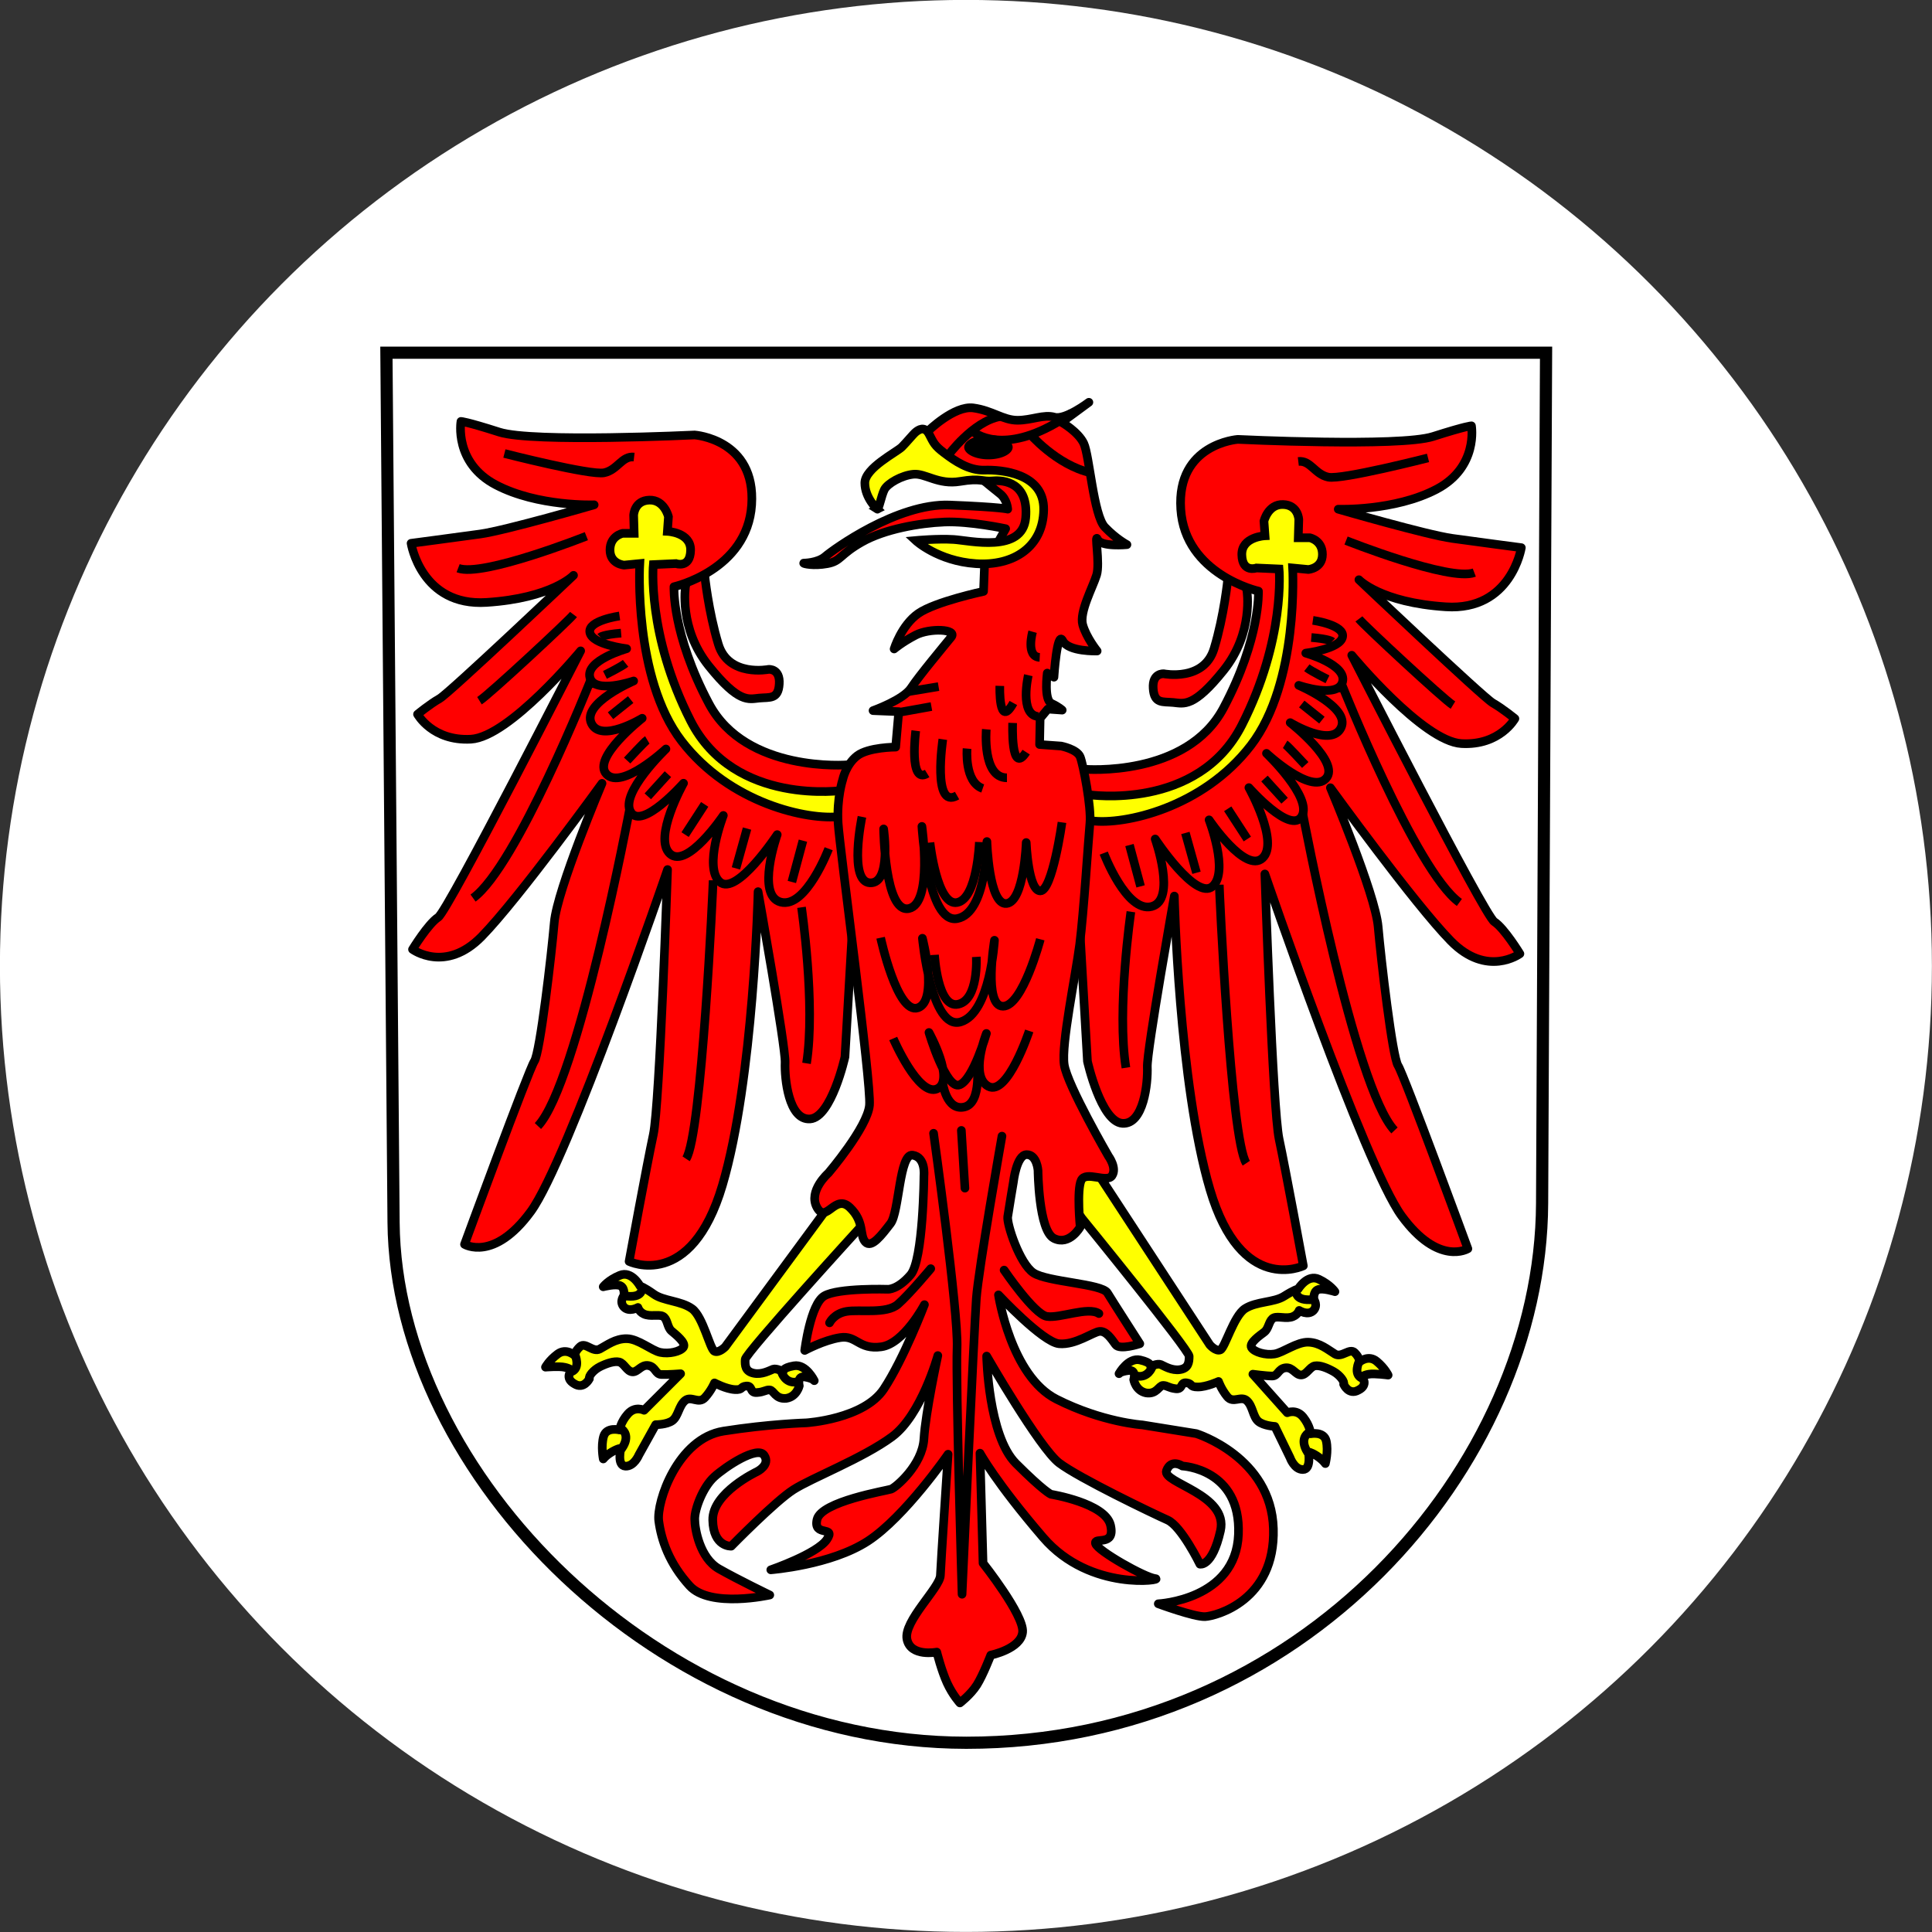 <svg xmlns="http://www.w3.org/2000/svg" width="377.824" height="377.824" viewBox="0 0 99.966 99.966"><rect x="0" y="0" width="99.966" height="99.966" fill="#333333" stroke="none"/><g transform="translate(-57.301 -92.341)"><circle cx="107.28" cy="142.32" r="48.483" fill="#fff" stroke="#fff" stroke-width="3"/><g stroke="#000"><path fill="#fff" fill-rule="evenodd" stroke-width=".63" d="m77.295 110.59.37 45.003c.107 12.987 13.718 26.909 29.632 26.922 17.377.01 29.732-14.3 29.796-27.906l.205-44.019-30 .001z"/><g stroke-width="1pt"><g stroke-linecap="round" stroke-linejoin="round"><path fill="#ff0" fill-rule="evenodd" stroke-width=".336pt" d="m114.254 153.29 5.645 8.636s.31.357.544.26c.239-.095.69-1.755 1.28-2.135.595-.38 1.496-.309 2.02-.641.52-.33.733-.38.733-.38s.477-.783 1.068-.497c.595.285.83.641.83.641s-.665-.215-.9-.094c-.239.118-.192.498-.192.498s.225.299-.017.568c-.289.295-.742 0-.742 0s-.094.285-.45.356-.743-.098-.935.07c-.188.165-.201.524-.416.69s-.807.567-.666.806c.145.238.736.403 1.186.332s1.17-.635 1.764-.611c.592.023 1.012.396 1.368.611.356.212.76-.332 1.022-.07.258.258.258.473.258.473s.45-.38.88-.023c.427.356.592.712.592.712s-.712-.097-.995-.047c-.285.047-.356.141-.356.141s.356.41-.185.682c-.507.29-.766-.302-.766-.302.064-.124-.181-.464-.514-.655-.332-.188-.719-.343-.978-.296-.262.05-.426.47-.712.47s-.43-.416-.81-.37c-.38.051-.376.424-.685.424s-.998-.094-.998-.094l1.78 1.993s.474-.215.83.235.38.854.38.854.69-.142.807.38c.117.523-.047 1.162-.047 1.162s-.118-.188-.45-.403c-.333-.212-.427-.189-.427-.189s.164.901-.286.901-.665-.618-.665-.618l-.783-1.613s-.568-.024-.854-.259c-.285-.238-.285-.783-.591-1.068-.31-.286-.712.164-1.021-.215s-.45-.783-.45-.783-.619.285-1.07.285-.251-.168-.584-.215-.181.353-.561.306-.444-.171-.655-.171c-.215 0-.32.47-.877.386-.545-.11-.642-.685-.642-.685s.164-.521-.262-.474-.498.164-.498.164.474-.853 1.092-.709c.615.141.545.33.545.33s.356-.165.524-.094c.165.07.568.332.995.262s.473-.357.473-.69-5.55-7.14-5.55-7.14l-1.778-2.584 2.396-.594z"/><g fill="none"><path stroke-width=".336pt" d="M116.908 163.09s-.211.567-.783.45M124.976 166.503s-.453.286-.023.974M127.63 162.78s-.332.665.145.877M124.381 159.104s-.164.591.901.474"/></g></g><g stroke-linecap="round" stroke-linejoin="round"><path fill="#ff0" fill-rule="evenodd" stroke-width=".336pt" d="m100.942 153.72-6.116 8.309s-.329.338-.558.228c-.233-.107-.59-1.79-1.16-2.202-.573-.412-1.476-.391-1.98-.753-.502-.357-.711-.42-.711-.42s-.433-.808-1.04-.555c-.609.252-.864.594-.864.594s.677-.177.905-.044c.231.131.163.508.163.508s-.241.286-.014.568c.272.31.741.04.741.04s.078.291.43.381.747-.056.929.123c.178.175.172.534.377.71s.774.613.62.843c-.158.23-.757.362-1.203.266s-1.132-.699-1.727-.709c-.592-.009-1.032.34-1.4.535-.367.192-.74-.374-1.016-.127-.273.244-.285.459-.285.459s-.428-.405-.877-.073c-.446.332-.63.679-.63.679s.716-.058.995.008c.283.063.348.16.348.16s-.378.39.147.692c.49.317.782-.26.782-.26-.057-.127.207-.452.55-.625.342-.17.736-.302.992-.241.259.065.4.493.685.51s.453-.393.83-.325c.376.072.351.444.66.461s1.002-.038 1.002-.038l-1.89 1.89s-.46-.241-.84.189-.427.83-.427.83-.68-.178-.827.335c-.146.517-.017 1.164-.017 1.164s.128-.182.472-.378c.344-.193.436-.164.436-.164s-.214.89.235.915.699-.58.699-.58l.871-1.567s.569.008.867-.211c.298-.223.329-.766.65-1.034.324-.268.702.204 1.032-.158s.493-.757.493-.757.601.32 1.05.345.262-.154.596-.183.162.363.544.337.452-.147.663-.135c.215.012.293.488.855.435.55-.08.679-.649.679-.649s-.136-.53.288-.458.487.192.487.192-.426-.879-1.051-.769c-.622.107-.562.299-.562.299s-.346-.185-.518-.124c-.168.062-.585.301-1.008.207s-.453-.382-.434-.714 5.939-6.821 5.939-6.821l1.918-2.481-2.359-.727z"/><g fill="none"><path stroke-width=".336pt" d="M97.747 163.356s.18.579.757.493M89.502 166.316s.437.31-.03.974M87.058 162.451s.295.683-.193.868M90.507 158.962s.131.6-.926.423"/></g></g><g fill-rule="evenodd"><path fill="red" stroke-width=".336pt" d="M92.772 122.675s-.363 2.164 1.2 4.119c1.566 1.955 2.06 1.72 2.607 1.668s.991.078 1.042-.73c.054-.808-.548-.756-.548-.756s-2.083.417-2.604-1.303-.706-3.571-.706-3.571l-.57-1.043z"/><path fill="red" stroke-linejoin="round" stroke-width=".336pt" d="M101.17 131.915s-5.273.443-7.188-3.17c-1.919-3.612-1.808-6.045-1.808-6.045s3.797-.848 4.019-4.24-2.95-3.612-2.95-3.612-8.367.405-10.101-.147c-1.73-.554-1.99-.554-1.99-.554s-.37 2.139 1.805 3.281c2.177 1.143 5.087 1.033 5.087 1.033s-4.57 1.327-5.897 1.511-3.575.48-3.575.48.517 3.28 3.908 3.059 4.496-1.401 4.496-1.401-6.415 6.082-6.929 6.377c-.517.295-1.142.811-1.142.811s.772 1.401 2.762 1.29c1.992-.11 5.678-4.57 5.678-4.57s-6.858 13.455-7.372 13.786c-.517.332-1.327 1.66-1.327 1.66s1.697 1.253 3.575-.664c1.882-1.917 6.23-7.926 6.23-7.926s-2.322 5.493-2.47 7.188-.736 6.748-1.031 7.188c-.296.444-3.613 9.476-3.613 9.476s1.512.92 3.428-1.697 7.076-17.695 7.076-17.695-.403 12.164-.736 13.713-1.253 6.563-1.253 6.563 3.206 1.549 4.829-3.945 1.844-15.188 1.844-15.188 1.435 8.037 1.398 8.847c-.033.81.185 2.987 1.29 2.913 1.11-.074 1.808-3.209 1.808-3.209l.847-14.633z"/><path fill="#ff0" stroke-width=".336pt" d="M100.958 133.232s-5.656.86-7.924-3.597-1.929-8.08-1.929-8.08l1.173-.053s.73.261.756-.678c.027-.938-1.2-.99-1.2-.99l.054-.756s-.208-.886-.99-.86c-.784.026-.81.782-.81.782l.026.938h-.598s-.652.13-.652.86.73.783.73.783l.81-.079s-.34 5.917 2.16 9.176c2.503 3.258 6.569 4.118 8.212 3.91s.182-1.33.182-1.356z"/></g><g fill="none"><path stroke-width=".336pt" d="M98.773 139.288s.736 5.049.26 8.073M94.2 137.887c0 .222-.588 13.197-1.398 14.413M89.889 134.164s-2.691 14.266-4.755 16.44M87.863 127.934v-.405s-3.834 9.658-6.085 11.28M86.976 124.137c-.222.295-4.385 4.166-4.866 4.461M87.641 120.083s-5.383 2.138-6.636 1.658M83.4 115.806s4.463 1.143 5.162.996.92-.885 1.549-.812M98.847 135.839l-.574 2.137M95.954 135.213l-.574 2.06M93.763 133.962l-1.014 1.564M91.861 132.398l-1.041 1.147M90.793 130.626c-.131.078-1.042 1.068-1.042 1.068M89.933 128.54l-1.042.834M89.67 126.663c-.231.183-1.068.6-1.068.6M89.439 125.1c-.941.078-1.072.208-1.072.208"/><path stroke-linejoin="round" stroke-width=".336pt" d="M89.358 124.213s-1.667.235-1.535.86c.127.626 1.901.834 1.901.834s-2.137.6-1.901 1.486c.231.886 2.264.183 2.264.183s-2.685 1.147-2.187 2.19c.494 1.042 2.63-.261 2.63-.261s-2.63 2.059-1.847 2.893c.78.834 3.074-1.303 3.074-1.303s-2.399 2.294-1.824 3.258 2.735-1.486 2.735-1.486-1.59 2.841-.702 3.65c.887.807 2.762-1.982 2.762-1.982s-1.042 2.685-.182 3.441 2.97-2.45 2.97-2.45-1.118 3.154.185 3.493c1.3.339 2.477-2.763 2.477-2.763"/></g><g fill-rule="evenodd"><path fill="red" stroke-width=".336pt" d="M121.818 122.903s.363 2.163-1.2 4.118c-1.566 1.955-2.06 1.72-2.607 1.668s-.992.079-1.042-.73c-.054-.808.548-.755.548-.755s2.083.417 2.604-1.304.705-3.57.705-3.57l.572-1.044z"/><path fill="red" stroke-linejoin="round" stroke-width=".336pt" d="M113.42 132.143s5.273.443 7.188-3.17c1.919-3.613 1.808-6.046 1.808-6.046s-3.797-.847-4.019-4.239 2.95-3.612 2.95-3.612 8.367.405 10.101-.148c1.73-.553 1.99-.553 1.99-.553s.369 2.138-1.805 3.28c-2.178 1.144-5.088 1.033-5.088 1.033s4.57 1.327 5.898 1.511c1.327.185 3.575.48 3.575.48s-.518 3.28-3.908 3.06c-3.39-.222-4.496-1.402-4.496-1.402s6.415 6.083 6.929 6.378c.517.295 1.142.81 1.142.81s-.773 1.402-2.762 1.291c-1.992-.11-5.679-4.571-5.679-4.571s6.859 13.455 7.373 13.787c.517.331 1.327 1.659 1.327 1.659s-1.697 1.253-3.575-.664c-1.882-1.917-6.23-7.926-6.23-7.926s2.322 5.493 2.47 7.189.735 6.747 1.031 7.188c.296.443 3.612 9.475 3.612 9.475s-1.512.921-3.427-1.697-7.077-17.694-7.077-17.694.404 12.164.736 13.713 1.254 6.562 1.254 6.562-3.206 1.55-4.829-3.945-1.845-15.187-1.845-15.187-1.434 8.037-1.398 8.846c.034.81-.184 2.988-1.29 2.914-1.109-.074-1.808-3.21-1.808-3.21l-.846-14.633z"/><path fill="#ff0" stroke-width=".336pt" d="M113.632 133.46s5.655.86 7.924-3.598 1.928-8.08 1.928-8.08l-1.172-.052s-.73.26-.756-.678 1.2-.99 1.2-.99l-.055-.756s.209-.887.992-.86c.783.025.81.781.81.781l-.027.939h.598s.652.13.652.86-.73.782-.73.782l-.81-.078s.34 5.917-2.16 9.175c-2.503 3.258-6.57 4.119-8.212 3.91s-.182-1.33-.182-1.356z"/></g><g fill="none"><path stroke-width=".336pt" d="M115.816 139.516s-.736 5.048-.258 8.072M120.39 138.115c0 .221.588 13.197 1.397 14.413M124.7 134.392s2.692 14.265 4.755 16.44M126.727 128.162v-.406s3.834 9.658 6.085 11.28M127.614 124.365c.222.295 4.385 4.165 4.866 4.46M126.949 120.31s5.383 2.138 6.636 1.659M131.19 116.034s-4.463 1.143-5.162.995-.92-.885-1.55-.811M112.722 122.522s-.924 1.843-.555 2.838M115.742 136.066l.575 2.138M118.636 135.44l.574 2.06M120.826 134.19l1.015 1.564M122.728 132.625l1.042 1.147M123.797 130.853c.13.078 1.041 1.069 1.041 1.069M124.657 128.768l1.042.834M124.92 126.891c.231.182 1.068.6 1.068.6M125.151 125.327c.94.078 1.072.208 1.072.208"/><path stroke-linejoin="round" stroke-width=".336pt" d="M125.232 124.44s1.666.235 1.535.86c-.127.626-1.902.835-1.902.835s2.137.6 1.902 1.486c-.232.886-2.265.182-2.265.182s2.685 1.147 2.188 2.19c-.494 1.042-2.631-.261-2.631-.261s2.63 2.06 1.848 2.893c-.78.834-3.075-1.303-3.075-1.303s2.4 2.294 1.825 3.258-2.735-1.485-2.735-1.485 1.59 2.841.702 3.649c-.887.808-2.762-1.981-2.762-1.981s1.042 2.685.181 3.44c-.86.756-2.97-2.45-2.97-2.45s1.119 3.154-.185 3.493c-1.3.34-2.476-2.763-2.476-2.763"/></g><path fill="red" fill-rule="evenodd" stroke-linejoin="round" stroke-width=".336pt" d="M98.886 121.478s.718 0 1.117-.345 3.722-2.766 6.434-2.66c2.713.107 3.005.213 3.005.213s-.027-.505-.399-.797-.85-.692-.85-.692l-2.686-1.33-.186-1.222s1.356-1.33 2.34-1.197 1.542.638 2.286.638c.745 0 1.357-.319 1.914-.16.558.16 1.781-.77 1.781-.77l-1.408 1.037s.85.478 1.143 1.09.504 3.722 1.092 4.334c.585.612 1.142.904 1.142.904s-1.33.133-1.515-.266c-.188-.399.131 1.223-.054 1.835s-.904 1.914-.719 2.579c.188.665.746 1.356.746 1.356s-1.489.053-1.78-.532c-.293-.585-.455 1.888-.455 1.888l-.346-.212s-.184 1.382.215 1.568c.397.187.558.346.558.346l-.746-.053-.396.478-.027 1.356 1.115.08s.824.16.985.559c.158.398.585 2.605.504 3.43s-.32 4.653-.53 6.275-.959 5.157-.8 6.223c.16 1.061 2.288 4.73 2.288 4.73s.453.612.185 1.012c-.266.4-1.355-.265-1.593.239-.242.507-.054 2.419-.054 2.419s-.558.985-1.358.585c-.796-.397-.823-3.508-.823-3.508s-.054-.824-.585-.824c-.532 0-.692 1.435-.692 1.435s-.239 1.408-.292 1.781.612 2.42 1.33 2.9c.716.477 3.536.558 3.828 1.035.292.48 1.677 2.634 1.677 2.634s-1.039.346-1.25.05c-.215-.292-.48-.715-.827-.688-.343.027-1.247.716-2.1.638-.85-.08-3.136-2.527-3.136-2.527s.638 4.2 3.005 5.397c2.365 1.196 4.439 1.33 4.439 1.33l2.792.45s3.881 1.2 3.989 4.92c.107 3.723-2.978 4.523-3.535 4.55-.561.023-2.42-.665-2.42-.665s4.012-.189 4.147-3.593c.134-3.4-2.9-3.534-2.9-3.534s-.585-.4-.823.238 3.219 1.223 2.792 3.112-1.062 1.727-1.062 1.727-.957-1.966-1.677-2.285-4.6-2.18-5.611-2.954c-1.008-.77-3.748-5.527-3.748-5.527s.08 4.12 1.515 5.554c1.437 1.438 1.81 1.596 1.81 1.596s2.815.454 3.084 1.596c.266 1.143-.88.585-.773.958s2.554 1.754 3.085 1.808-3.35.719-5.796-2.127-3.27-4.362-3.27-4.362l.159 5.692s2.127 2.685 2.047 3.562-1.648 1.196-1.648 1.196-.4 1.039-.718 1.543c-.32.504-.878.93-.878.93s-.372-.4-.665-1.038c-.292-.638-.531-1.592-.531-1.592s-1.356.265-1.543-.666 1.702-2.661 1.729-3.3c.026-.635.399-6.273.399-6.273s-2.234 3.243-4.148 4.493c-1.915 1.25-5.026 1.488-5.026 1.488s2.393-.823 2.899-1.566c.505-.746-.719-.107-.506-1.038s3.59-1.489 3.83-1.57 1.621-1.25 1.701-2.603c.08-1.358.718-4.308.718-4.308s-.851 3.085-2.367 4.2c-1.515 1.116-4.148 2.127-5.105 2.739s-3.217 2.923-3.217 2.923-.93.054-.957-1.354c-.027-1.411 2.286-2.5 2.286-2.5s.718-.346.373-.85c-.346-.508-1.995.584-2.58 1.115s-1.01 1.65-1.01 2.181.266 2.02 1.25 2.58c.983.559 2.632 1.355 2.632 1.355s-3.084.692-4.148-.477-1.463-2.37-1.595-3.35c-.133-.985.984-4.281 3.35-4.654s4.28-.427 4.28-.427 2.979-.185 4.016-1.754 2.1-4.362 2.1-4.362-1.063 2.023-2.233 2.181c-1.17.162-1.276-.611-2.127-.477-.851.131-1.835.665-1.835.665s.292-2.395 1.01-2.819c.719-.427 3.297-.346 3.297-.346s.506.027 1.17-.746c.665-.77.692-5.13.692-5.13s.106-.959-.585-1.063c-.691-.107-.691 2.95-1.143 3.535s-.984 1.304-1.303.958c-.32-.346-.027-1.038-.798-1.781-.771-.746-1.223.85-1.702 0-.478-.854.585-1.784.585-1.784s2.021-2.366 2.128-3.508c.106-1.143-1.543-13.295-1.622-14.598s.239-2.26.239-2.26.16-.772.744-1.224c.585-.452 1.994-.452 1.994-.452l.16-1.834-1.33-.054s1.57-.558 1.968-1.17 1.729-2.206 2.074-2.632c.346-.425-1.117-.479-1.835-.106-.717.372-1.116.718-1.116.718s.372-1.223 1.25-1.835 3.376-1.143 3.376-1.143l.053-1.41.719-1.17.372-.664s-1.862-.4-3.164-.346c-1.304.053-3.112.372-4.281 1.037-1.17.665-1.064.984-1.782 1.117s-1.25 0-1.223-.027z"/><path fill="#ff0" fill-rule="evenodd" stroke-width=".336pt" d="M102.688 118.686s-.638-.585-.638-1.356 1.649-1.595 1.915-1.861.585-.665.717-.771c.133-.106.453-.346.692.106.24.452.266.585.798.984.531.4 1.25.904 2.073.878s3.085.133 3.059 2.047-1.543 2.925-3.51 2.792c-1.968-.133-3.112-1.197-3.112-1.197s1.144-.106 1.968-.053 3.563.718 3.723-1.117-1.117-1.967-1.702-1.914-.585-.16-1.702.027c-1.117.186-1.781-.426-2.393-.373s-1.356.479-1.516.798-.292 1.063-.372 1.01z"/></g></g><g fill="none" stroke="#000" stroke-width="1pt"><g stroke-linecap="round"><path stroke-linejoin="round" stroke-width=".336pt" d="M105.606 150.979s1.29 9.254 1.216 11.095c-.073 1.845.258 12.756.258 12.756s.627-13.787.738-15.296c.11-1.512 1.327-8.407 1.327-8.407"/><path stroke-width=".336pt" d="m107.044 150.831.184 2.987M100.224 160.787s.221-.48.885-.591c.663-.111 2.064.148 2.654-.37.59-.514 1.696-1.841 1.696-1.841M109.256 158.059s1.548 2.285 2.212 2.396c.662.11 2.137-.518 2.692-.148"/></g><path stroke-width=".336pt" d="M110.73 125.028s-.369 1.29.369 1.327M110.509 127.277s-.48 2.064.516 2.138M109.034 127.83s-.073 2.285.7.885M109.698 129.747s-.11 2.765.7 1.511M108.334 130.079s-.221 2.507 1.069 2.507M107.339 131.074s-.148 1.733.81 2.064M106.085 130.595s-.553 3.65.737 2.912M104.684 130.152s-.368 2.802.59 2.212M105.864 127.867l-1.548.258M105.495 128.899l-1.843.332M106.343 115.923s1.29-1.77 2.691-2.027"/><path stroke-width=".336pt" d="M107.597 114.633c.331.295 1.99 1.29 5.162-.922"/><path stroke-width=".336pt" d="M110.546 114.744s1.4 1.658 3.207 2.064"/></g><path fill-rule="evenodd" d="M109.698 115.48a1.253.627 0 1 0-2.507 0 1.253.627 0 1 0 2.507 0h-1.254z"/><g fill="none" stroke="#000" stroke-linejoin="round" stroke-width="1pt"><path stroke-width=".336pt" d="M101.901 134.606s-.703 3.363.417 3.415c1.121.052.704-2.789.704-2.789s.052 4.379 1.304 4.119c1.25-.261.677-4.25.677-4.25s.287 5.058 1.825 4.77c1.538-.286 1.538-3.987 1.538-3.987s.104 3.31 1.017 3.206 1.016-3.154 1.016-3.154.104 2.502.73 2.502c.625 0 1.122-3.545 1.122-3.545"/><path stroke-width=".336pt" d="M105.42 135.936s.365 3.31 1.408 3.102 1.147-3.128 1.147-3.128M102.866 140.862s.86 3.988 1.929 3.625c1.068-.366.234-3.598.234-3.598s.444 4.794 1.982 4.327c1.537-.47 1.746-4.223 1.746-4.223s-.574 3.413.443 3.413 1.929-3.465 1.929-3.465"/><path stroke-width=".336pt" d="M105.655 141.748s.156 2.79 1.225 2.554c1.069-.235.938-2.45.938-2.45M103.518 146.076s1.303 3.025 2.267 2.605c.965-.417-.417-2.917-.417-2.917s.887 2.997 1.59 2.708c.704-.285 1.382-2.658 1.382-2.658s-.887 2.218.104 2.739 2.112-2.87 2.112-2.87"/><path stroke-width=".336pt" d="M106.072 148.345s.183 1.485 1.121 1.276c.938-.208.652-2.295.652-2.295"/></g></g></svg>